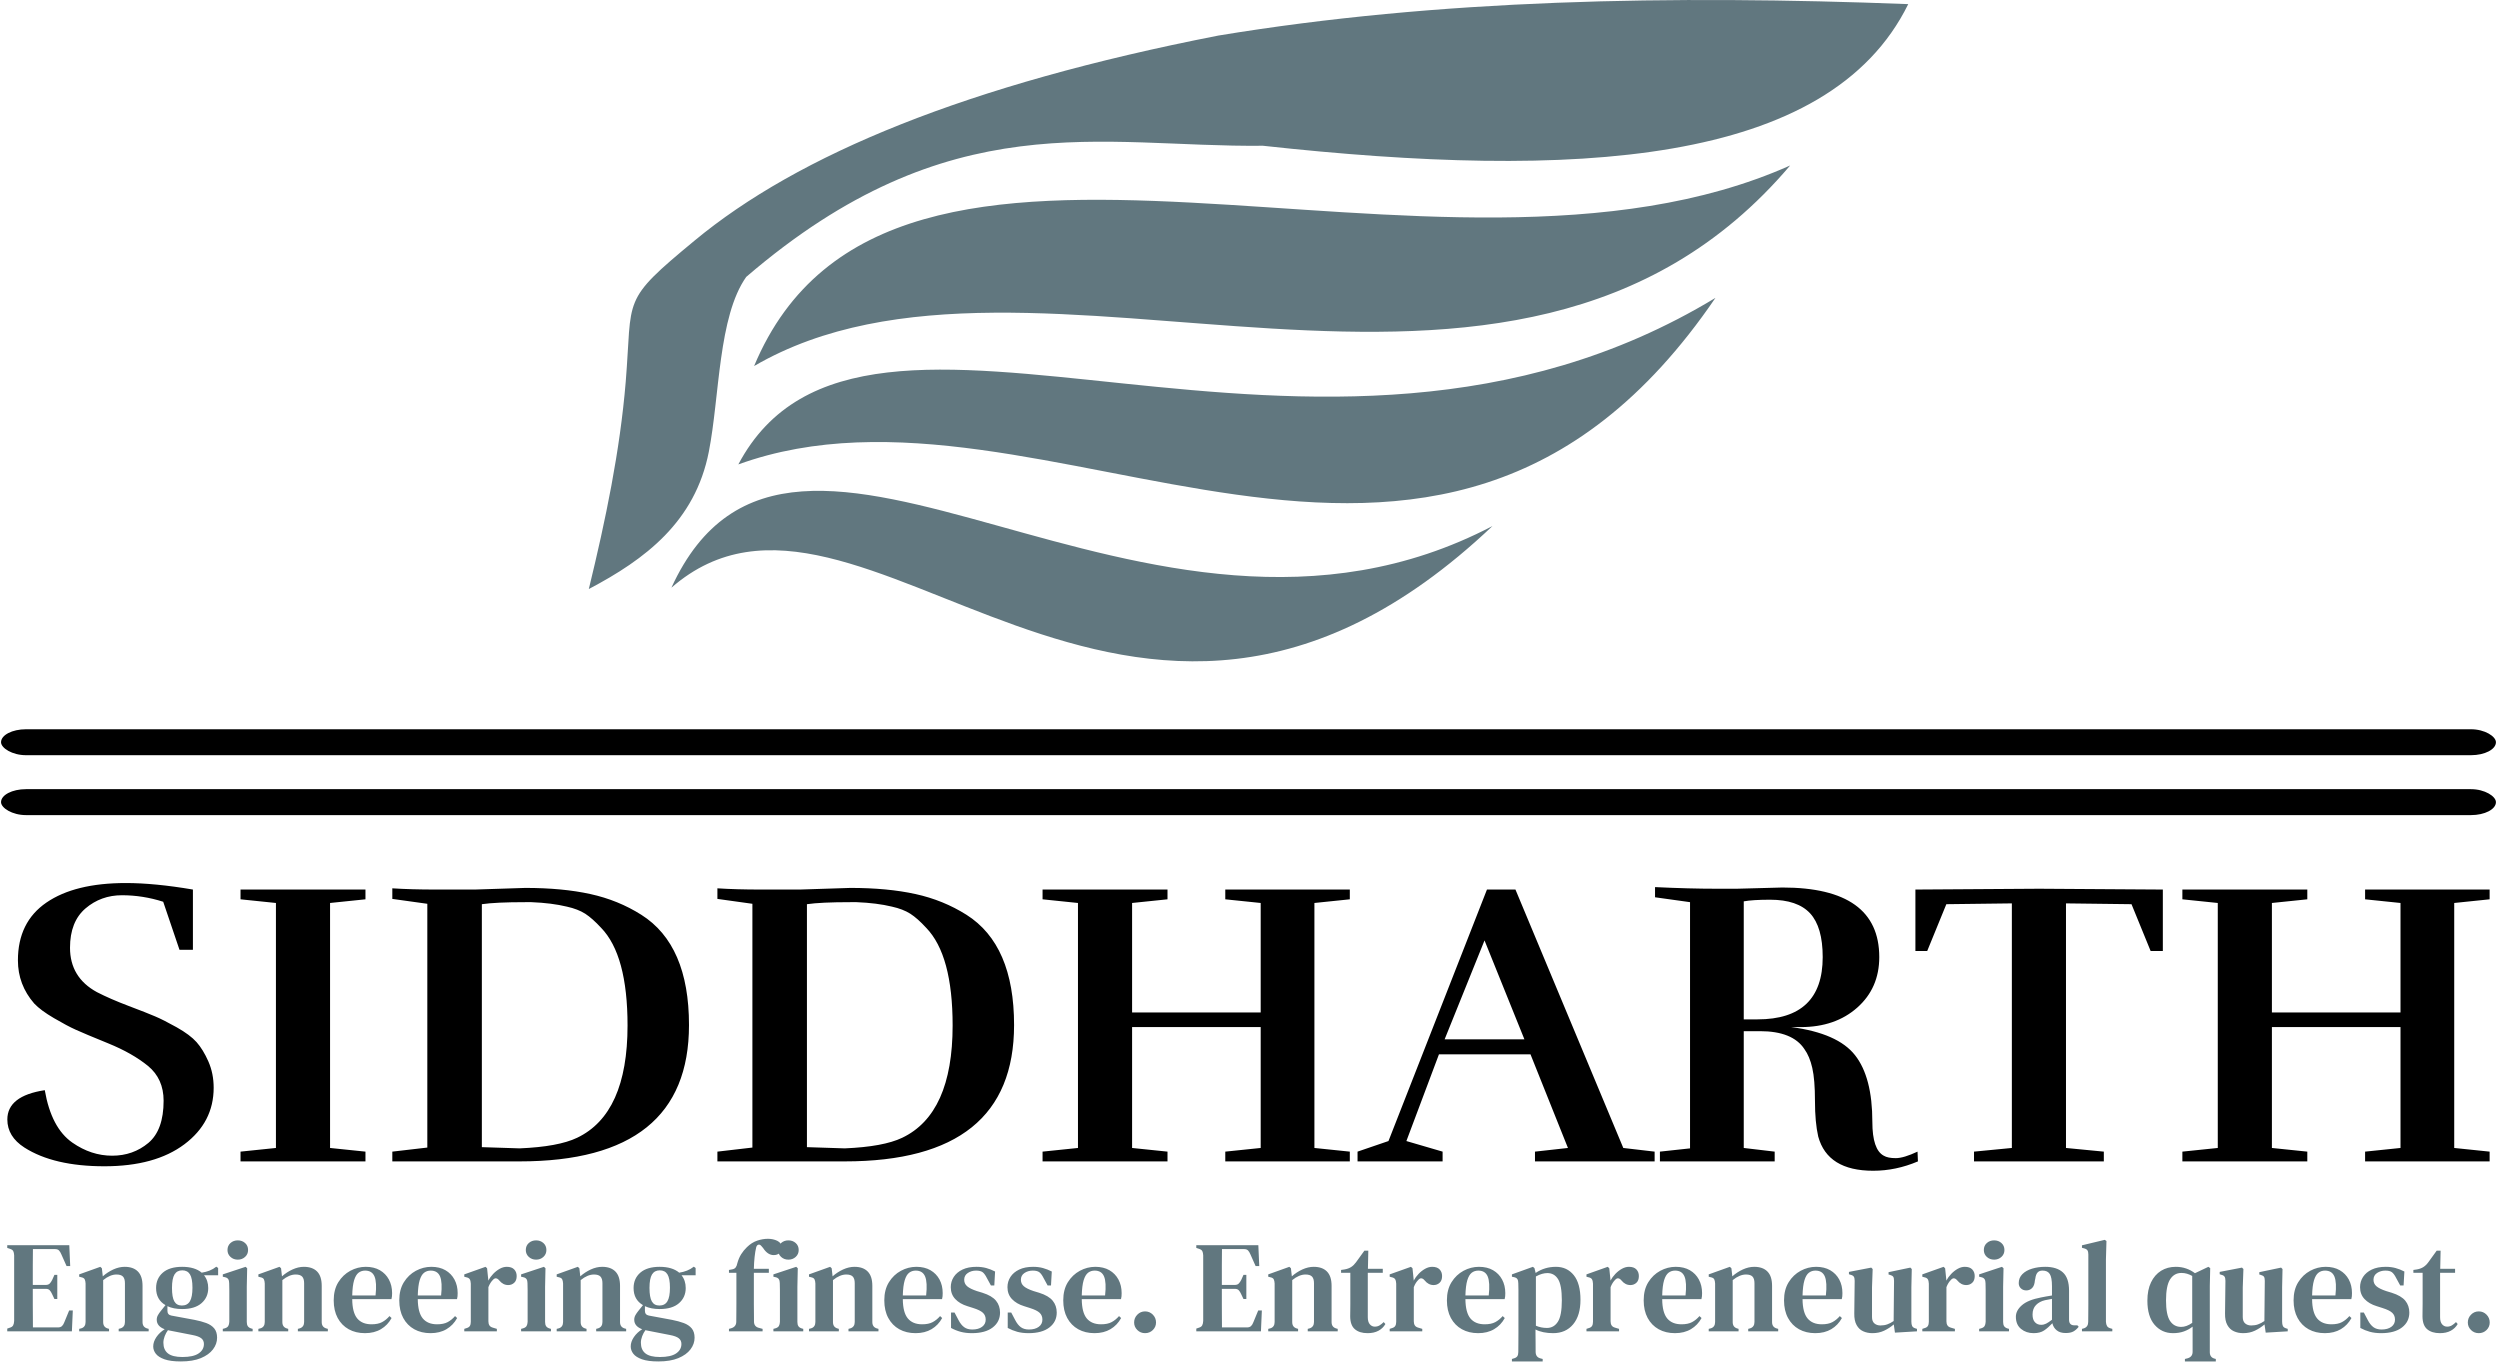 <svg xmlns="http://www.w3.org/2000/svg" version="1.1" xmlns:xlink="http://www.w3.org/1999/xlink" xmlnsSvgjs="http://svgjs.dev/svgjs" width="1000" height="545" viewBox="0 0 1000 545"><g transform="matrix(1,0,0,1,-0.606,-0.186)"><svg viewBox="0 0 396 216" data-background-color="#ffffff" preserveAspectRatio="xMidYMid meet" height="545" width="1000" xmlns="http://www.w3.org/2000/svg" xmlns:xlink="http://www.w3.org/1999/xlink"><g id="tight-bounds" transform="matrix(1,0,0,1,0.24,0.074)"><svg viewBox="0 0 395.52 215.852" height="215.852" width="395.52"><g><svg viewBox="0 0 397.498 216.931" height="215.852" width="395.52"><g><rect width="397.498" height="4.134" x="0" y="116.188" fill="#000000" opacity="1" stroke-width="0" stroke="transparent" fill-opacity="1" class="rect-r$-0" data-fill-palette-color="primary" rx="1%" id="r$-0" data-palette-color="#000000"></rect></g><g><rect width="397.498" height="4.134" x="0" y="125.733" fill="#000000" opacity="1" stroke-width="0" stroke="transparent" fill-opacity="1" class="rect-r$-1" data-fill-palette-color="primary" rx="1%" id="r$-1" data-palette-color="#000000"></rect></g><g transform="matrix(1,0,0,1,0.989,140.689)"><svg viewBox="0 0 395.52 76.242" height="76.242" width="395.52"><g id="textblocktransform"><svg viewBox="0 0 395.52 76.242" height="76.242" width="395.52" id="textblock"><g><svg viewBox="0 0 395.52 45.841" height="45.841" width="395.52"><g transform="matrix(1,0,0,1,0,0)"><svg width="395.52" viewBox="1.7 -34.2 304.98 35.35" height="45.841" data-palette-color="#000000"><path d="M3.8-1.7L3.8-1.7Q1.7-3.05 1.7-5.15L1.7-5.15Q1.7-8.05 6.3-8.75L6.3-8.75Q7.1-4.1 9.7-2.3L9.7-2.3Q12-0.7 14.58-0.7 17.15-0.7 19.03-2.27 20.9-3.85 20.9-7.45L20.9-7.45Q20.9-10.15 18.98-11.73 17.05-13.3 14.1-14.5 11.15-15.7 10.1-16.18 9.05-16.65 7.43-17.6 5.8-18.55 5-19.4L5-19.4Q3-21.7 3-24.7L3-24.7Q3-29.4 6.5-31.8 10-34.2 16.25-34.2L16.25-34.2Q19.8-34.2 24.5-33.4L24.5-33.4 24.5-26 22.85-26 20.85-31.9Q18.35-32.7 15.78-32.7 13.2-32.7 11.3-31.08 9.4-29.45 9.4-26.25L9.4-26.25Q9.4-22.6 12.7-20.8L12.7-20.8Q14.35-19.95 16.6-19.1 18.85-18.25 19.85-17.82 20.85-17.4 22.5-16.48 24.15-15.55 24.95-14.65 25.75-13.75 26.4-12.28 27.05-10.8 27.05-9.05L27.05-9.05Q27.05-4.8 23.45-2.1 19.85 0.6 13.63 0.6 7.4 0.6 3.8-1.7ZM45.7-1.2L45.7 0 30.35 0 30.35-1.2 34.7-1.65 34.7-31.75 30.35-32.2 30.35-33.4 45.7-33.4 45.7-32.2 41.35-31.75 41.35-1.65 45.7-1.2ZM85.45-16.75L85.45-16.75Q85.45 0 64.65 0L64.65 0 49 0 49-1.2 53.3-1.7 53.3-31.65 49-32.25 49-33.55Q51.3-33.4 54.35-33.4L54.35-33.4 59.15-33.4 65.34-33.6Q69.9-33.6 73.32-32.85 76.75-32.1 79.59-30.3L79.59-30.3Q85.45-26.6 85.45-16.75ZM77.9-16.7L77.9-16.7Q77.9-25.35 74.65-28.7L74.65-28.7Q73.59-29.85 72.7-30.43 71.8-31 70.45-31.3L70.45-31.3Q68.59-31.75 66.09-31.85L66.09-31.85 65.34-31.85Q61.7-31.85 60-31.6L60-31.6 60-1.75 64.65-1.6Q69.4-1.8 71.7-2.9L71.7-2.9Q77.9-5.85 77.9-16.7ZM125.39-16.75L125.39-16.75Q125.39 0 104.59 0L104.59 0 88.94 0 88.94-1.2 93.24-1.7 93.24-31.65 88.94-32.25 88.94-33.55Q91.24-33.4 94.29-33.4L94.29-33.4 99.09-33.4 105.29-33.6Q109.84-33.6 113.27-32.85 116.69-32.1 119.54-30.3L119.54-30.3Q125.39-26.6 125.39-16.75ZM117.84-16.7L117.84-16.7Q117.84-25.35 114.59-28.7L114.59-28.7Q113.54-29.85 112.64-30.43 111.74-31 110.39-31.3L110.39-31.3Q108.54-31.75 106.04-31.85L106.04-31.85 105.29-31.85Q101.64-31.85 99.94-31.6L99.94-31.6 99.94-1.75 104.59-1.6Q109.34-1.8 111.64-2.9L111.64-2.9Q117.84-5.85 117.84-16.7ZM166.64-1.2L166.64 0 151.34 0 151.34-1.2 155.69-1.65 155.69-16.5 139.89-16.5 139.89-1.65 144.24-1.2 144.24 0 128.89 0 128.89-1.2 133.24-1.65 133.24-31.75 128.89-32.2 128.89-33.4 144.24-33.4 144.24-32.2 139.89-31.75 139.89-18.3 155.69-18.3 155.69-31.75 151.34-32.2 151.34-33.4 166.64-33.4 166.64-32.2 162.29-31.75 162.29-1.65 166.64-1.2ZM204.09-1.2L204.09 0 189.39 0 189.39-1.2 193.44-1.65 188.84-13.15 177.59-13.15 173.59-2.5 178.04-1.2 178.04 0 167.59 0 167.59-1.2 171.39-2.5 183.49-33.4 186.99-33.4 200.24-1.65 204.09-1.2ZM178.29-15L188.09-15 183.19-27.15 178.29-15ZM215.04-31.95L215.04-17.45 216.74-17.45Q224.74-17.45 224.74-25.1L224.74-25.1Q224.74-28.8 223.19-30.48 221.64-32.15 218.29-32.15L218.29-32.15Q216.14-32.15 215.04-31.95L215.04-31.95ZM211.69-33.5L214.19-33.5 219.79-33.65Q231.69-33.65 231.69-25.1L231.69-25.1Q231.69-21.3 228.99-18.9 226.29-16.5 222.04-16.5L222.04-16.5 220.89-16.5Q226.59-15.75 228.71-13.05 230.84-10.35 230.84-4.85L230.84-4.85Q230.84-1.45 232.24-0.7L232.24-0.7Q232.74-0.4 233.71-0.4 234.69-0.4 236.39-1.2L236.39-1.2 236.44 0Q233.74 1.15 230.94 1.15L230.94 1.15Q225.34 1.15 224.19-3.05L224.19-3.05Q223.79-4.8 223.79-7.43 223.79-10.05 223.46-11.48 223.14-12.9 222.49-13.8L222.49-13.8Q221.04-16 217.04-16L217.04-16 215.04-16 215.04-1.65 218.84-1.2 218.84 0 204.74 0 204.74-1.2 208.44-1.6 208.44-31.85 204.14-32.45 204.14-33.7Q208.34-33.5 211.69-33.5L211.69-33.5ZM266.53-33.4L266.53-25.85 265.03-25.85 262.68-31.6 254.63-31.7 254.63-1.65 259.28-1.2 259.28 0 243.33 0 243.33-1.2 247.98-1.65 247.98-31.7 239.93-31.6 237.58-25.85 236.13-25.85 236.13-33.4 251.33-33.5 266.53-33.4ZM306.68-1.2L306.68 0 291.38 0 291.38-1.2 295.73-1.65 295.73-16.5 279.93-16.5 279.93-1.65 284.28-1.2 284.28 0 268.93 0 268.93-1.2 273.28-1.65 273.28-31.75 268.93-32.2 268.93-33.4 284.28-33.4 284.28-32.2 279.93-31.75 279.93-18.3 295.73-18.3 295.73-31.75 291.38-32.2 291.38-33.4 306.68-33.4 306.68-32.2 302.33-31.75 302.33-1.65 306.68-1.2Z" opacity="1" transform="matrix(1,0,0,1,0,0)" fill="#000000" class="wordmark-text-0" data-fill-palette-color="primary" id="text-0"></path></svg></g></svg></g><g transform="matrix(1,0,0,1,0,56.663)"><svg viewBox="0 0 395.52 19.578" height="19.578" width="395.52"><g transform="matrix(1,0,0,1,0,0)"><svg width="395.52" viewBox="1.15 -35.5 952.34 47.05" height="19.578" data-palette-color="#61777f"><path d="M25.95 0L1.15 0 1.15-1.05 2.15-1.4Q3.05-1.65 3.4-2.27 3.75-2.9 3.8-4L3.8-4 3.8-29.15Q3.75-30.2 3.45-30.78 3.15-31.35 2.2-31.65L2.2-31.65 1.15-32 1.15-33.05 24.95-33.05 25.3-25.05 23.9-25.05 21.9-29.55Q21.5-30.5 21-31.03 20.5-31.55 19.5-31.55L19.5-31.55 11-31.55Q10.95-28.45 10.95-25.18 10.95-21.9 10.95-17.8L10.95-17.8 15.9-17.8Q16.9-17.8 17.43-18.32 17.95-18.85 18.4-19.75L18.4-19.75 19.25-21.65 20.35-21.65 20.35-12.4 19.25-12.4 18.35-14.3Q17.95-15.2 17.45-15.75 16.95-16.3 15.95-16.3L15.95-16.3 10.95-16.3Q10.95-12.7 10.95-10.1 10.95-7.5 10.98-5.48 11-3.45 11-1.5L11-1.5 20.6-1.5Q21.6-1.5 22.15-2.02 22.7-2.55 23.05-3.5L23.05-3.5 24.9-8 26.3-8 25.95 0ZM40.2 0L28.75 0 28.75-0.95 29.55-1.15Q31.2-1.65 31.2-3.6L31.2-3.6 31.2-18.35Q31.15-19.4 30.85-19.98 30.55-20.55 29.55-20.75L29.55-20.75 28.75-20.95 28.75-21.85 36.85-24.75 37.45-24.2 37.8-21.1Q39.6-22.7 41.82-23.73 44.05-24.75 46.2-24.75L46.2-24.75Q49.5-24.75 51.27-22.95 53.05-21.15 53.05-17.45L53.05-17.45 53.05-3.55Q53.05-1.6 54.85-1.1L54.85-1.1 55.4-0.95 55.4 0 43.9 0 43.9-0.95 44.65-1.15Q46.3-1.7 46.3-3.6L46.3-3.6 46.3-18.45Q46.3-20.2 45.55-21 44.8-21.8 43.05-21.8L43.05-21.8Q40.6-21.8 37.95-19.65L37.95-19.65 37.95-3.55Q37.95-1.6 39.7-1.1L39.7-1.1 40.2-0.95 40.2 0ZM68.25-8.55L68.25-8.55Q64.95-8.55 62.6-9.65L62.6-9.65 62.6-7.85Q62.6-6.35 64.1-6.05L64.1-6.05 73-4.4Q75.55-3.9 77.5-3.18 79.45-2.45 80.55-1.13 81.65 0.2 81.65 2.45L81.65 2.45Q81.65 4.85 80.07 6.93 78.5 9 75.42 10.28 72.35 11.55 67.75 11.55L67.75 11.55Q63.8 11.55 61.47 10.73 59.15 9.9 58.15 8.6 57.15 7.3 57.15 5.8L57.15 5.8Q57.15 4 58.37 2.2 59.6 0.4 61.55-0.8L61.55-0.8Q58.5-1.95 58.5-4.45L58.5-4.45Q58.5-5.4 58.95-6.2 59.4-7 60.05-7.8L60.05-7.8 61.85-10.05Q58.25-12.15 58.25-16.6L58.25-16.6Q58.25-20.25 60.82-22.5 63.4-24.75 68.25-24.75L68.25-24.75Q73.1-24.75 75.75-22.5L75.75-22.5Q77.35-22.75 78.75-23.3 80.15-23.85 81.35-24.8L81.35-24.8 82.05-24.3 82.05-21.5 76.65-21.5Q78.25-19.5 78.25-16.6L78.25-16.6Q78.25-13.05 75.67-10.8 73.1-8.55 68.25-8.55ZM68.15-9.9L68.15-9.9Q70.25-9.9 71.22-11.53 72.2-13.15 72.2-16.75L72.2-16.75Q72.2-20.3 71.25-21.85 70.3-23.4 68.3-23.4L68.3-23.4Q66.3-23.4 65.32-21.83 64.35-20.25 64.35-16.65L64.35-16.65Q64.35-13.05 65.25-11.48 66.15-9.9 68.15-9.9ZM61.05 4.35L61.05 4.35Q61.05 7.1 62.8 8.47 64.55 9.85 68.35 9.85L68.35 9.85Q72.55 9.85 74.57 8.47 76.6 7.1 76.6 4.85L76.6 4.85Q76.6 3.45 75.57 2.65 74.55 1.85 72.15 1.4L72.15 1.4 63.2-0.35Q63-0.4 62.8-0.45L62.8-0.45Q62.05 0.55 61.55 1.85 61.05 3.15 61.05 4.35ZM89.59-27.5L89.59-27.5Q87.94-27.5 86.79-28.55 85.64-29.6 85.64-31.2L85.64-31.2Q85.64-32.85 86.79-33.88 87.94-34.9 89.59-34.9L89.59-34.9Q91.24-34.9 92.39-33.88 93.54-32.85 93.54-31.2L93.54-31.2Q93.54-29.6 92.39-28.55 91.24-27.5 89.59-27.5ZM95.29 0L83.84 0 83.84-0.95 84.59-1.15Q85.59-1.45 85.94-2.05 86.29-2.65 86.34-3.65L86.34-3.65 86.34-12.85Q86.34-14.4 86.34-15.73 86.34-17.05 86.29-18.45L86.29-18.45Q86.29-19.45 85.92-20.03 85.54-20.6 84.54-20.8L84.54-20.8 83.84-20.95 83.84-21.85 92.59-24.75 93.19-24.2 93.04-17.1 93.04-3.6Q93.04-2.6 93.42-2 93.79-1.4 94.74-1.1L94.74-1.1 95.29-0.95 95.29 0ZM108.94 0L97.49 0 97.49-0.95 98.29-1.15Q99.94-1.65 99.94-3.6L99.94-3.6 99.94-18.35Q99.89-19.4 99.59-19.98 99.29-20.55 98.29-20.75L98.29-20.75 97.49-20.95 97.49-21.85 105.59-24.75 106.19-24.2 106.54-21.1Q108.34-22.7 110.57-23.73 112.79-24.75 114.94-24.75L114.94-24.75Q118.24-24.75 120.02-22.95 121.79-21.15 121.79-17.45L121.79-17.45 121.79-3.55Q121.79-1.6 123.59-1.1L123.59-1.1 124.14-0.95 124.14 0 112.64 0 112.64-0.95 113.39-1.15Q115.04-1.7 115.04-3.6L115.04-3.6 115.04-18.45Q115.04-20.2 114.29-21 113.54-21.8 111.79-21.8L111.79-21.8Q109.34-21.8 106.69-19.65L106.69-19.65 106.69-3.55Q106.69-1.6 108.44-1.1L108.44-1.1 108.94-0.95 108.94 0ZM138.69-24.75L138.69-24.75Q141.84-24.75 144.09-23.45 146.34-22.15 147.56-19.88 148.79-17.6 148.79-14.65L148.79-14.65Q148.79-14 148.74-13.43 148.69-12.85 148.54-12.35L148.54-12.35 133.49-12.35Q133.54-7.2 135.41-4.95 137.29-2.7 140.89-2.7L140.89-2.7Q143.39-2.7 144.94-3.53 146.49-4.35 147.79-5.85L147.79-5.85 148.59-5.1Q147.09-2.35 144.51-0.83 141.94 0.7 138.39 0.7L138.39 0.7Q134.84 0.7 132.14-0.8 129.44-2.3 127.91-5.13 126.39-7.95 126.39-11.9L126.39-11.9Q126.39-16 128.16-18.85 129.94-21.7 132.76-23.23 135.59-24.75 138.69-24.75ZM138.44-23.3L138.44-23.3Q136.99-23.3 135.91-22.48 134.84-21.65 134.21-19.58 133.59-17.5 133.49-13.75L133.49-13.75 142.44-13.75Q142.99-18.8 142.04-21.05 141.09-23.3 138.44-23.3ZM163.84-24.75L163.84-24.75Q166.99-24.75 169.24-23.45 171.49-22.15 172.71-19.88 173.94-17.6 173.94-14.65L173.94-14.65Q173.94-14 173.89-13.43 173.84-12.85 173.69-12.35L173.69-12.35 158.64-12.35Q158.69-7.2 160.56-4.95 162.44-2.7 166.04-2.7L166.04-2.7Q168.54-2.7 170.09-3.53 171.64-4.35 172.94-5.85L172.94-5.85 173.74-5.1Q172.24-2.35 169.66-0.83 167.09 0.7 163.54 0.7L163.54 0.7Q159.99 0.7 157.29-0.8 154.59-2.3 153.06-5.13 151.54-7.95 151.54-11.9L151.54-11.9Q151.54-16 153.31-18.85 155.09-21.7 157.91-23.23 160.74-24.75 163.84-24.75ZM163.59-23.3L163.59-23.3Q162.14-23.3 161.06-22.48 159.99-21.65 159.36-19.58 158.74-17.5 158.64-13.75L158.64-13.75 167.59-13.75Q168.14-18.8 167.19-21.05 166.24-23.3 163.59-23.3ZM188.98 0L176.48 0 176.48-0.95 177.23-1.2Q178.23-1.45 178.61-2.05 178.98-2.65 178.98-3.65L178.98-3.65 178.98-18.3Q178.93-19.4 178.58-19.98 178.23-20.55 177.23-20.75L177.23-20.75 176.48-20.95 176.48-21.85 184.63-24.75 185.23-24.2 185.68-19.8 185.68-19.45Q186.43-20.85 187.58-22.05 188.73-23.25 190.08-24 191.43-24.75 192.78-24.75L192.78-24.75Q194.68-24.75 195.63-23.75 196.58-22.75 196.58-21.2L196.58-21.2Q196.58-19.5 195.63-18.63 194.68-17.75 193.33-17.75L193.33-17.75Q191.33-17.75 189.88-19.55L189.88-19.55 189.78-19.65Q189.28-20.25 188.66-20.33 188.03-20.4 187.43-19.7L187.43-19.7Q186.93-19.2 186.51-18.53 186.08-17.85 185.73-16.95L185.73-16.95 185.73-3.85Q185.73-2.9 186.13-2.27 186.53-1.65 187.48-1.4L187.48-1.4 188.98-0.95 188.98 0ZM204.03-27.5L204.03-27.5Q202.38-27.5 201.23-28.55 200.08-29.6 200.08-31.2L200.08-31.2Q200.08-32.85 201.23-33.88 202.38-34.9 204.03-34.9L204.03-34.9Q205.68-34.9 206.83-33.88 207.98-32.85 207.98-31.2L207.98-31.2Q207.98-29.6 206.83-28.55 205.68-27.5 204.03-27.5ZM209.73 0L198.28 0 198.28-0.95 199.03-1.15Q200.03-1.45 200.38-2.05 200.73-2.65 200.78-3.65L200.78-3.65 200.78-12.85Q200.78-14.4 200.78-15.73 200.78-17.05 200.73-18.45L200.73-18.45Q200.73-19.45 200.36-20.03 199.98-20.6 198.98-20.8L198.98-20.8 198.28-20.95 198.28-21.85 207.03-24.75 207.63-24.2 207.48-17.1 207.48-3.6Q207.48-2.6 207.86-2 208.23-1.4 209.18-1.1L209.18-1.1 209.73-0.95 209.73 0ZM223.38 0L211.93 0 211.93-0.95 212.73-1.15Q214.38-1.65 214.38-3.6L214.38-3.6 214.38-18.35Q214.33-19.4 214.03-19.98 213.73-20.55 212.73-20.75L212.73-20.75 211.93-20.95 211.93-21.85 220.03-24.75 220.63-24.2 220.98-21.1Q222.78-22.7 225-23.73 227.23-24.75 229.38-24.75L229.38-24.75Q232.68-24.75 234.45-22.95 236.23-21.15 236.23-17.45L236.23-17.45 236.23-3.55Q236.23-1.6 238.03-1.1L238.03-1.1 238.58-0.95 238.58 0 227.08 0 227.08-0.95 227.83-1.15Q229.48-1.7 229.48-3.6L229.48-3.6 229.48-18.45Q229.48-20.2 228.73-21 227.98-21.8 226.23-21.8L226.23-21.8Q223.78-21.8 221.13-19.65L221.13-19.65 221.13-3.55Q221.13-1.6 222.88-1.1L222.88-1.1 223.38-0.95 223.38 0ZM251.43-8.55L251.43-8.55Q248.13-8.55 245.78-9.65L245.78-9.65 245.78-7.85Q245.78-6.35 247.28-6.05L247.28-6.05 256.18-4.4Q258.73-3.9 260.68-3.18 262.63-2.45 263.73-1.13 264.83 0.2 264.83 2.45L264.83 2.45Q264.83 4.85 263.25 6.93 261.68 9 258.6 10.28 255.53 11.55 250.93 11.55L250.93 11.55Q246.98 11.55 244.65 10.73 242.33 9.9 241.33 8.6 240.33 7.3 240.33 5.8L240.33 5.8Q240.33 4 241.55 2.2 242.78 0.4 244.73-0.8L244.73-0.8Q241.68-1.95 241.68-4.45L241.68-4.45Q241.68-5.4 242.13-6.2 242.58-7 243.23-7.8L243.23-7.8 245.03-10.05Q241.43-12.15 241.43-16.6L241.43-16.6Q241.43-20.25 244-22.5 246.58-24.75 251.43-24.75L251.43-24.75Q256.28-24.75 258.93-22.5L258.93-22.5Q260.53-22.75 261.93-23.3 263.33-23.85 264.53-24.8L264.53-24.8 265.23-24.3 265.23-21.5 259.83-21.5Q261.43-19.5 261.43-16.6L261.43-16.6Q261.43-13.05 258.85-10.8 256.28-8.55 251.43-8.55ZM251.33-9.9L251.33-9.9Q253.43-9.9 254.4-11.53 255.38-13.15 255.38-16.75L255.38-16.75Q255.38-20.3 254.43-21.85 253.48-23.4 251.48-23.4L251.48-23.4Q249.48-23.4 248.5-21.83 247.53-20.25 247.53-16.65L247.53-16.65Q247.53-13.05 248.43-11.48 249.33-9.9 251.33-9.9ZM244.23 4.35L244.23 4.35Q244.23 7.1 245.98 8.47 247.73 9.85 251.53 9.85L251.53 9.85Q255.73 9.85 257.75 8.47 259.78 7.1 259.78 4.85L259.78 4.85Q259.78 3.45 258.75 2.65 257.73 1.85 255.33 1.4L255.33 1.4 246.38-0.35Q246.18-0.4 245.98-0.45L245.98-0.45Q245.23 0.55 244.73 1.85 244.23 3.15 244.23 4.35ZM290.92 0L278.02 0 278.02-0.95 278.77-1.15Q280.77-1.7 280.82-3.6L280.82-3.6Q280.82-5.35 280.85-7.08 280.87-8.8 280.87-10.5L280.87-10.5 280.87-22.45 278.02-22.45 278.02-23.55 279.12-23.75Q280.12-23.9 280.57-24.48 281.02-25.05 281.22-26.1L281.22-26.1Q281.77-28.1 282.7-29.58 283.62-31.05 284.92-32.3L284.92-32.3Q286.77-34.1 288.87-34.8 290.97-35.5 292.97-35.5L292.97-35.5Q294.92-35.5 296.55-34.73 298.17-33.95 298.17-32.1L298.17-32.1Q298.17-30.8 297.4-30.03 296.62-29.25 295.17-29.25L295.17-29.25Q292.87-29.25 291.12-31.95L291.12-31.95 290.52-32.65Q289.92-33.4 289.32-33.25 288.72-33.1 288.47-32.25L288.47-32.25Q288.07-30.65 287.85-28.5 287.62-26.35 287.57-24L287.57-24 293.32-24 293.32-22.45 287.57-22.45 287.57-10.5Q287.57-8.8 287.6-7.13 287.62-5.45 287.62-3.75L287.62-3.75Q287.62-1.75 289.62-1.3L289.62-1.3 290.92-0.95 290.92 0ZM300.82-27.5L300.82-27.5Q299.17-27.5 298.02-28.55 296.87-29.6 296.87-31.2L296.87-31.2Q296.87-32.85 298.02-33.88 299.17-34.9 300.82-34.9L300.82-34.9Q302.47-34.9 303.62-33.88 304.77-32.85 304.77-31.2L304.77-31.2Q304.77-29.6 303.62-28.55 302.47-27.5 300.82-27.5ZM306.52 0L295.07 0 295.07-0.95 295.82-1.15Q296.82-1.45 297.17-2.05 297.52-2.65 297.57-3.65L297.57-3.65 297.57-12.85Q297.57-14.4 297.57-15.73 297.57-17.05 297.52-18.45L297.52-18.45Q297.52-19.45 297.14-20.03 296.77-20.6 295.77-20.8L295.77-20.8 295.07-20.95 295.07-21.85 303.82-24.75 304.42-24.2 304.27-17.1 304.27-3.6Q304.27-2.6 304.64-2 305.02-1.4 305.97-1.1L305.97-1.1 306.52-0.95 306.52 0ZM320.17 0L308.72 0 308.72-0.95 309.52-1.15Q311.17-1.65 311.17-3.6L311.17-3.6 311.17-18.35Q311.12-19.4 310.82-19.98 310.52-20.55 309.52-20.75L309.52-20.75 308.72-20.95 308.72-21.85 316.82-24.75 317.42-24.2 317.77-21.1Q319.57-22.7 321.79-23.73 324.02-24.75 326.17-24.75L326.17-24.75Q329.47-24.75 331.24-22.95 333.02-21.15 333.02-17.45L333.02-17.45 333.02-3.55Q333.02-1.6 334.82-1.1L334.82-1.1 335.37-0.95 335.37 0 323.87 0 323.87-0.95 324.62-1.15Q326.27-1.7 326.27-3.6L326.27-3.6 326.27-18.45Q326.27-20.2 325.52-21 324.77-21.8 323.02-21.8L323.02-21.8Q320.57-21.8 317.92-19.65L317.92-19.65 317.92-3.55Q317.92-1.6 319.67-1.1L319.67-1.1 320.17-0.95 320.17 0ZM349.91-24.75L349.91-24.75Q353.06-24.75 355.31-23.45 357.56-22.15 358.79-19.88 360.01-17.6 360.01-14.65L360.01-14.65Q360.01-14 359.96-13.43 359.91-12.85 359.76-12.35L359.76-12.35 344.71-12.35Q344.76-7.2 346.64-4.95 348.51-2.7 352.11-2.7L352.11-2.7Q354.61-2.7 356.16-3.53 357.71-4.35 359.01-5.85L359.01-5.85 359.81-5.1Q358.31-2.35 355.74-0.83 353.16 0.7 349.61 0.7L349.61 0.7Q346.06 0.7 343.36-0.8 340.66-2.3 339.14-5.13 337.61-7.95 337.61-11.9L337.61-11.9Q337.61-16 339.39-18.85 341.16-21.7 343.99-23.23 346.81-24.75 349.91-24.75ZM349.66-23.3L349.66-23.3Q348.21-23.3 347.14-22.48 346.06-21.65 345.44-19.58 344.81-17.5 344.71-13.75L344.71-13.75 353.66-13.75Q354.21-18.8 353.26-21.05 352.31-23.3 349.66-23.3ZM371.21 0.7L371.21 0.7Q368.81 0.7 366.89 0.18 364.96-0.35 363.21-1.3L363.21-1.3 363.21-7.2 364.56-7.2 366.06-4.35Q367.01-2.5 368.24-1.6 369.46-0.7 371.36-0.7L371.36-0.7Q373.71-0.7 375.11-1.73 376.51-2.75 376.51-4.5L376.51-4.5Q376.51-6.1 375.46-7.1 374.41-8.1 371.71-8.95L371.71-8.95 369.51-9.65Q366.56-10.55 364.84-12.38 363.11-14.2 363.11-16.95L363.11-16.95Q363.11-19.1 364.26-20.88 365.41-22.65 367.61-23.7 369.81-24.75 372.96-24.75L372.96-24.75Q375.01-24.75 376.74-24.28 378.46-23.8 380.11-22.95L380.11-22.95 379.81-17.6 378.51-17.6 376.96-20.45Q376.16-22.05 375.34-22.68 374.51-23.3 372.81-23.3L372.81-23.3Q371.01-23.3 369.64-22.38 368.26-21.45 368.26-19.8L368.26-19.8Q368.26-18.25 369.41-17.28 370.56-16.3 373.11-15.45L373.11-15.45 375.26-14.8Q378.91-13.65 380.46-11.75 382.01-9.85 382.01-7.2L382.01-7.2Q382.01-3.65 379.19-1.48 376.36 0.7 371.21 0.7ZM392.96 0.7L392.96 0.7Q390.56 0.7 388.63 0.18 386.71-0.35 384.96-1.3L384.96-1.3 384.96-7.2 386.31-7.2 387.81-4.35Q388.76-2.5 389.98-1.6 391.21-0.7 393.11-0.7L393.11-0.7Q395.46-0.7 396.86-1.73 398.26-2.75 398.26-4.5L398.26-4.5Q398.26-6.1 397.21-7.1 396.16-8.1 393.46-8.95L393.46-8.95 391.26-9.65Q388.31-10.55 386.58-12.38 384.86-14.2 384.86-16.95L384.86-16.95Q384.86-19.1 386.01-20.88 387.16-22.65 389.36-23.7 391.56-24.75 394.71-24.75L394.71-24.75Q396.76-24.75 398.48-24.28 400.21-23.8 401.86-22.95L401.86-22.95 401.56-17.6 400.26-17.6 398.71-20.45Q397.91-22.05 397.08-22.68 396.26-23.3 394.56-23.3L394.56-23.3Q392.76-23.3 391.38-22.38 390.01-21.45 390.01-19.8L390.01-19.8Q390.01-18.25 391.16-17.28 392.31-16.3 394.86-15.45L394.86-15.45 397.01-14.8Q400.66-13.65 402.21-11.75 403.76-9.85 403.76-7.2L403.76-7.2Q403.76-3.65 400.93-1.48 398.11 0.7 392.96 0.7ZM418.56-24.75L418.56-24.75Q421.71-24.75 423.96-23.45 426.21-22.15 427.43-19.88 428.66-17.6 428.66-14.65L428.66-14.65Q428.66-14 428.61-13.43 428.56-12.85 428.41-12.35L428.41-12.35 413.36-12.35Q413.41-7.2 415.28-4.95 417.16-2.7 420.76-2.7L420.76-2.7Q423.26-2.7 424.81-3.53 426.36-4.35 427.66-5.85L427.66-5.85 428.46-5.1Q426.96-2.35 424.38-0.83 421.81 0.7 418.26 0.7L418.26 0.7Q414.71 0.7 412.01-0.8 409.31-2.3 407.78-5.13 406.26-7.95 406.26-11.9L406.26-11.9Q406.26-16 408.03-18.85 409.81-21.7 412.63-23.23 415.46-24.75 418.56-24.75ZM418.31-23.3L418.31-23.3Q416.86-23.3 415.78-22.48 414.71-21.65 414.08-19.58 413.46-17.5 413.36-13.75L413.36-13.75 422.31-13.75Q422.86-18.8 421.91-21.05 420.96-23.3 418.31-23.3ZM437.65 0.7L437.65 0.7Q435.9 0.7 434.68-0.5 433.45-1.7 433.45-3.4L433.45-3.4Q433.45-5.15 434.68-6.4 435.9-7.65 437.65-7.65L437.65-7.65Q439.4-7.65 440.63-6.4 441.85-5.15 441.85-3.4L441.85-3.4Q441.85-1.7 440.63-0.5 439.4 0.7 437.65 0.7ZM482.1 0L457.3 0 457.3-1.05 458.3-1.4Q459.2-1.65 459.55-2.27 459.9-2.9 459.95-4L459.95-4 459.95-29.15Q459.9-30.2 459.6-30.78 459.3-31.35 458.35-31.65L458.35-31.65 457.3-32 457.3-33.05 481.1-33.05 481.45-25.05 480.05-25.05 478.05-29.55Q477.65-30.5 477.15-31.03 476.65-31.55 475.65-31.55L475.65-31.55 467.15-31.55Q467.1-28.45 467.1-25.18 467.1-21.9 467.1-17.8L467.1-17.8 472.05-17.8Q473.05-17.8 473.57-18.32 474.1-18.85 474.55-19.75L474.55-19.75 475.4-21.65 476.5-21.65 476.5-12.4 475.4-12.4 474.5-14.3Q474.1-15.2 473.6-15.75 473.1-16.3 472.1-16.3L472.1-16.3 467.1-16.3Q467.1-12.7 467.1-10.1 467.1-7.5 467.12-5.48 467.15-3.45 467.15-1.5L467.15-1.5 476.75-1.5Q477.75-1.5 478.3-2.02 478.85-2.55 479.2-3.5L479.2-3.5 481.05-8 482.45-8 482.1 0ZM496.35 0L484.9 0 484.9-0.95 485.7-1.15Q487.35-1.65 487.35-3.6L487.35-3.6 487.35-18.35Q487.3-19.4 487-19.98 486.7-20.55 485.7-20.75L485.7-20.75 484.9-20.95 484.9-21.85 493-24.75 493.6-24.2 493.95-21.1Q495.75-22.7 497.97-23.73 500.2-24.75 502.35-24.75L502.35-24.75Q505.65-24.75 507.42-22.95 509.2-21.15 509.2-17.45L509.2-17.45 509.2-3.55Q509.2-1.6 511-1.1L511-1.1 511.55-0.95 511.55 0 500.05 0 500.05-0.95 500.8-1.15Q502.45-1.7 502.45-3.6L502.45-3.6 502.45-18.45Q502.45-20.2 501.7-21 500.95-21.8 499.2-21.8L499.2-21.8Q496.75-21.8 494.1-19.65L494.1-19.65 494.1-3.55Q494.1-1.6 495.85-1.1L495.85-1.1 496.35-0.95 496.35 0ZM522.99 0.7L522.99 0.7Q519.89 0.7 518.12-0.83 516.34-2.35 516.34-5.8L516.34-5.8Q516.34-7 516.37-8.08 516.39-9.15 516.39-10.6L516.39-10.6 516.39-22.45 512.84-22.45 512.84-23.55 514.19-23.75Q515.64-24 516.67-24.65 517.69-25.3 518.54-26.45L518.54-26.45 521.79-30.95 523.29-30.95 523.14-24 528.84-24 528.84-22.45 523.09-22.45 523.09-5.4Q523.09-3.6 523.87-2.7 524.64-1.8 525.79-1.8L525.79-1.8Q526.79-1.8 527.59-2.27 528.39-2.75 529.19-3.55L529.19-3.55 529.84-2.8Q528.89-1.15 527.19-0.23 525.49 0.7 522.99 0.7ZM543.99 0L531.49 0 531.49-0.95 532.24-1.2Q533.24-1.45 533.61-2.05 533.99-2.65 533.99-3.65L533.99-3.65 533.99-18.3Q533.94-19.4 533.59-19.98 533.24-20.55 532.24-20.75L532.24-20.75 531.49-20.95 531.49-21.85 539.64-24.75 540.24-24.2 540.69-19.8 540.69-19.45Q541.44-20.85 542.59-22.05 543.74-23.25 545.09-24 546.44-24.75 547.79-24.75L547.79-24.75Q549.69-24.75 550.64-23.75 551.59-22.75 551.59-21.2L551.59-21.2Q551.59-19.5 550.64-18.63 549.69-17.75 548.34-17.75L548.34-17.75Q546.34-17.75 544.89-19.55L544.89-19.55 544.79-19.65Q544.29-20.25 543.66-20.33 543.04-20.4 542.44-19.7L542.44-19.7Q541.94-19.2 541.51-18.53 541.09-17.85 540.74-16.95L540.74-16.95 540.74-3.85Q540.74-2.9 541.14-2.27 541.54-1.65 542.49-1.4L542.49-1.4 543.99-0.95 543.99 0ZM565.74-24.75L565.74-24.75Q568.89-24.75 571.14-23.45 573.39-22.15 574.61-19.88 575.84-17.6 575.84-14.65L575.84-14.65Q575.84-14 575.79-13.43 575.74-12.85 575.59-12.35L575.59-12.35 560.54-12.35Q560.59-7.2 562.46-4.95 564.34-2.7 567.94-2.7L567.94-2.7Q570.44-2.7 571.99-3.53 573.54-4.35 574.84-5.85L574.84-5.85 575.64-5.1Q574.14-2.35 571.56-0.83 568.99 0.7 565.44 0.7L565.44 0.7Q561.89 0.7 559.19-0.8 556.49-2.3 554.96-5.13 553.44-7.95 553.44-11.9L553.44-11.9Q553.44-16 555.21-18.85 556.99-21.7 559.81-23.23 562.64-24.75 565.74-24.75ZM565.49-23.3L565.49-23.3Q564.04-23.3 562.96-22.48 561.89-21.65 561.26-19.58 560.64-17.5 560.54-13.75L560.54-13.75 569.49-13.75Q570.04-18.8 569.09-21.05 568.14-23.3 565.49-23.3ZM590.18 11.55L578.38 11.55 578.38 10.6 579.03 10.4Q580.03 10.15 580.43 9.58 580.83 9 580.83 7.95L580.83 7.95Q580.83 5.9 580.86 4.08 580.88 2.25 580.88 0.55L580.88 0.55 580.88-13.2Q580.88-14.75 580.88-15.88 580.88-17 580.83-18.4L580.83-18.4Q580.83-19.45 580.48-20.03 580.13-20.6 579.13-20.8L579.13-20.8 578.38-20.95 578.38-21.85 586.43-24.75 587.03-24.25 587.48-22.4Q590.93-24.75 595.28-24.75L595.28-24.75Q599.53-24.75 602.11-21.55 604.68-18.35 604.68-12.1L604.68-12.1Q604.68-6.05 601.86-2.68 599.03 0.7 594.18 0.7L594.18 0.7Q592.23 0.7 590.51 0.35 588.78 0 587.43-0.7L587.43-0.7 587.43 0.8Q587.43 2.3 587.46 4.05 587.48 5.8 587.48 7.85L587.48 7.85Q587.48 9.85 589.23 10.35L589.23 10.35 590.18 10.6 590.18 11.55ZM591.83-1.3L591.83-1.3Q594.48-1.3 596.01-3.68 597.53-6.05 597.53-11.9L597.53-11.9Q597.53-17.7 596.08-20.03 594.63-22.35 591.98-22.35L591.98-22.35Q591.03-22.35 589.93-22.05 588.83-21.75 587.58-21.05L587.58-21.05 587.58-2.15Q589.58-1.3 591.83-1.3ZM619.48 0L606.98 0 606.98-0.95 607.73-1.2Q608.73-1.45 609.11-2.05 609.48-2.65 609.48-3.65L609.48-3.65 609.48-18.3Q609.43-19.4 609.08-19.98 608.73-20.55 607.73-20.75L607.73-20.75 606.98-20.95 606.98-21.85 615.13-24.75 615.73-24.2 616.18-19.8 616.18-19.45Q616.93-20.85 618.08-22.05 619.23-23.25 620.58-24 621.93-24.75 623.28-24.75L623.28-24.75Q625.18-24.75 626.13-23.75 627.08-22.75 627.08-21.2L627.08-21.2Q627.08-19.5 626.13-18.63 625.18-17.75 623.83-17.75L623.83-17.75Q621.83-17.75 620.38-19.55L620.38-19.55 620.28-19.65Q619.78-20.25 619.16-20.33 618.53-20.4 617.93-19.7L617.93-19.7Q617.43-19.2 617.01-18.53 616.58-17.85 616.23-16.95L616.23-16.95 616.23-3.85Q616.23-2.9 616.63-2.27 617.03-1.65 617.98-1.4L617.98-1.4 619.48-0.95 619.48 0ZM641.23-24.75L641.23-24.75Q644.38-24.75 646.63-23.45 648.88-22.15 650.1-19.88 651.33-17.6 651.33-14.65L651.33-14.65Q651.33-14 651.28-13.43 651.23-12.85 651.08-12.35L651.08-12.35 636.03-12.35Q636.08-7.2 637.95-4.95 639.83-2.7 643.43-2.7L643.43-2.7Q645.93-2.7 647.48-3.53 649.03-4.35 650.33-5.85L650.33-5.85 651.13-5.1Q649.63-2.35 647.05-0.83 644.48 0.7 640.93 0.7L640.93 0.7Q637.38 0.7 634.68-0.8 631.98-2.3 630.45-5.13 628.93-7.95 628.93-11.9L628.93-11.9Q628.93-16 630.7-18.85 632.48-21.7 635.3-23.23 638.13-24.75 641.23-24.75ZM640.98-23.3L640.98-23.3Q639.53-23.3 638.45-22.48 637.38-21.65 636.75-19.58 636.13-17.5 636.03-13.75L636.03-13.75 644.98-13.75Q645.53-18.8 644.58-21.05 643.63-23.3 640.98-23.3ZM665.33 0L653.88 0 653.88-0.95 654.68-1.15Q656.33-1.65 656.33-3.6L656.33-3.6 656.33-18.35Q656.28-19.4 655.98-19.98 655.68-20.55 654.68-20.75L654.68-20.75 653.88-20.95 653.88-21.85 661.98-24.75 662.58-24.2 662.93-21.1Q664.73-22.7 666.95-23.73 669.18-24.75 671.33-24.75L671.33-24.75Q674.63-24.75 676.4-22.95 678.18-21.15 678.18-17.45L678.18-17.45 678.18-3.55Q678.18-1.6 679.98-1.1L679.98-1.1 680.53-0.95 680.53 0 669.03 0 669.03-0.95 669.78-1.15Q671.43-1.7 671.43-3.6L671.43-3.6 671.43-18.45Q671.43-20.2 670.68-21 669.93-21.8 668.18-21.8L668.18-21.8Q665.73-21.8 663.08-19.65L663.08-19.65 663.08-3.55Q663.08-1.6 664.83-1.1L664.83-1.1 665.33-0.95 665.33 0ZM695.07-24.75L695.07-24.75Q698.22-24.75 700.47-23.45 702.72-22.15 703.95-19.88 705.17-17.6 705.17-14.65L705.17-14.65Q705.17-14 705.12-13.43 705.07-12.85 704.92-12.35L704.92-12.35 689.87-12.35Q689.92-7.2 691.8-4.95 693.67-2.7 697.27-2.7L697.27-2.7Q699.77-2.7 701.32-3.53 702.87-4.35 704.17-5.85L704.17-5.85 704.97-5.1Q703.47-2.35 700.9-0.83 698.32 0.7 694.77 0.7L694.77 0.7Q691.22 0.7 688.52-0.8 685.82-2.3 684.3-5.13 682.77-7.95 682.77-11.9L682.77-11.9Q682.77-16 684.55-18.85 686.32-21.7 689.15-23.23 691.97-24.75 695.07-24.75ZM694.82-23.3L694.82-23.3Q693.37-23.3 692.3-22.48 691.22-21.65 690.6-19.58 689.97-17.5 689.87-13.75L689.87-13.75 698.82-13.75Q699.37-18.8 698.42-21.05 697.47-23.3 694.82-23.3ZM716.67 0.7L716.67 0.7Q714.72 0.7 713.12-0.03 711.52-0.75 710.6-2.43 709.67-4.1 709.72-6.85L709.72-6.85 709.87-19.4Q709.87-20.5 709.52-21 709.17-21.5 708.27-21.7L708.27-21.7 707.67-21.9 707.67-22.8 716.22-24.45 716.77-23.9 716.52-16.85 716.52-5.5Q716.52-3.8 717.45-3.03 718.37-2.25 719.77-2.25L719.77-2.25Q721.22-2.25 722.4-2.68 723.57-3.1 724.82-3.95L724.82-3.95 724.97-19.35Q724.97-20.5 724.65-20.95 724.32-21.4 723.42-21.65L723.42-21.65 722.87-21.8 722.87-22.7 731.22-24.45 731.77-23.9 731.62-16.85 731.62-3.75Q731.62-2.7 731.9-2.08 732.17-1.45 733.12-1.15L733.12-1.15 733.77-0.95 733.77 0 725.32 0.5 724.87-2.65Q723.17-1.2 721.17-0.25 719.17 0.7 716.67 0.7ZM748.32 0L735.82 0 735.82-0.95 736.57-1.2Q737.57-1.45 737.94-2.05 738.32-2.65 738.32-3.65L738.32-3.65 738.32-18.3Q738.27-19.4 737.92-19.98 737.57-20.55 736.57-20.75L736.57-20.75 735.82-20.95 735.82-21.85 743.97-24.75 744.57-24.2 745.02-19.8 745.02-19.45Q745.77-20.85 746.92-22.05 748.07-23.25 749.42-24 750.77-24.75 752.12-24.75L752.12-24.75Q754.02-24.75 754.97-23.75 755.92-22.75 755.92-21.2L755.92-21.2Q755.92-19.5 754.97-18.63 754.02-17.75 752.67-17.75L752.67-17.75Q750.67-17.75 749.22-19.55L749.22-19.55 749.12-19.65Q748.62-20.25 747.99-20.33 747.37-20.4 746.77-19.7L746.77-19.7Q746.27-19.2 745.84-18.53 745.42-17.85 745.07-16.95L745.07-16.95 745.07-3.85Q745.07-2.9 745.47-2.27 745.87-1.65 746.82-1.4L746.82-1.4 748.32-0.95 748.32 0ZM763.37-27.5L763.37-27.5Q761.72-27.5 760.57-28.55 759.42-29.6 759.42-31.2L759.42-31.2Q759.42-32.85 760.57-33.88 761.72-34.9 763.37-34.9L763.37-34.9Q765.02-34.9 766.17-33.88 767.32-32.85 767.32-31.2L767.32-31.2Q767.32-29.6 766.17-28.55 765.02-27.5 763.37-27.5ZM769.07 0L757.62 0 757.62-0.95 758.37-1.15Q759.37-1.45 759.72-2.05 760.07-2.65 760.12-3.65L760.12-3.65 760.12-12.85Q760.12-14.4 760.12-15.73 760.12-17.05 760.07-18.45L760.07-18.45Q760.07-19.45 759.69-20.03 759.32-20.6 758.32-20.8L758.32-20.8 757.62-20.95 757.62-21.85 766.37-24.75 766.97-24.2 766.82-17.1 766.82-3.6Q766.82-2.6 767.19-2 767.57-1.4 768.52-1.1L768.52-1.1 769.07-0.95 769.07 0ZM778.51 0.7L778.51 0.7Q775.66 0.7 773.69-0.93 771.71-2.55 771.71-5.6L771.71-5.6Q771.71-8 774.04-10.03 776.36-12.05 781.36-13L781.36-13Q782.21-13.2 783.34-13.38 784.46-13.55 785.56-13.75L785.56-13.75 785.56-17.3Q785.56-20.7 784.71-22 783.86-23.3 782.01-23.3L782.01-23.3 781.86-23.3Q780.71-23.3 780.04-22.58 779.36-21.85 779.16-20.2L779.16-20.2 779.01-19.55Q778.86-17.55 777.96-16.63 777.06-15.7 775.71-15.7L775.71-15.7Q774.46-15.7 773.64-16.48 772.81-17.25 772.81-18.5L772.81-18.5Q772.81-20.55 774.21-21.95 775.61-23.35 777.94-24.05 780.26-24.75 782.96-24.75L782.96-24.75Q787.41-24.75 789.76-22.6 792.11-20.45 792.11-15.6L792.11-15.6 792.11-4.45Q792.11-2.3 794.16-2.3L794.16-2.3 795.31-2.3 795.81-1.75Q794.91-0.6 793.81 0.03 792.71 0.65 790.81 0.65L790.81 0.65Q788.66 0.65 787.39-0.38 786.11-1.4 785.71-3.1L785.71-3.1Q784.11-1.4 782.56-0.35 781.01 0.7 778.51 0.7ZM781.41-2.5L781.41-2.5Q782.41-2.5 783.31-2.95 784.21-3.4 785.56-4.45L785.56-4.45 785.56-12.45Q784.26-12.25 782.91-11.95L782.91-11.95Q780.76-11.45 779.44-10.1 778.11-8.75 778.11-6.45L778.11-6.45Q778.11-4.45 779.04-3.48 779.96-2.5 781.41-2.5ZM808.71 0L797.06 0 797.06-0.95 797.81-1.15Q799.46-1.7 799.46-3.65L799.46-3.65Q799.46-5.35 799.49-7.08 799.51-8.8 799.51-10.5L799.51-10.5 799.51-29.5Q799.51-30.55 799.16-31.08 798.81-31.6 797.81-31.85L797.81-31.85 797.06-32.05 797.06-33 805.81-35.1 806.46-34.65 806.26-27.6 806.26-3.65Q806.31-2.65 806.69-2.02 807.06-1.4 808.01-1.15L808.01-1.15 808.71-0.95 808.71 0ZM848.41 11.55L836.56 11.55 836.56 10.6 837.56 10.35Q839.51 9.8 839.51 7.85L839.51 7.85 839.51-1.8Q838.06-0.65 836.18 0.03 834.31 0.7 832.01 0.7L832.01 0.7Q827.71 0.7 824.93-2.5 822.16-5.7 822.16-11.75L822.16-11.75Q822.16-15.9 823.56-18.8 824.96-21.7 827.41-23.23 829.86-24.75 833.06-24.75L833.06-24.75Q835.21-24.75 837.06-24.1 838.91-23.45 840.41-22.3L840.41-22.3 845.56-24.75 846.26-24.25 846.11-17.5 846.11 8Q846.11 9.95 847.86 10.45L847.86 10.45 848.41 10.6 848.41 11.55ZM835.11-1.7L835.11-1.7Q837.16-1.7 839.36-3.25L839.36-3.25 839.36-21.25Q838.36-21.8 837.36-22.1 836.36-22.4 835.21-22.4L835.21-22.4Q832.46-22.4 830.88-19.95 829.31-17.5 829.31-11.85L829.31-11.85Q829.31-6.35 830.83-4.03 832.36-1.7 835.11-1.7ZM858.9 0.7L858.9 0.7Q856.95 0.7 855.35-0.03 853.75-0.75 852.83-2.43 851.9-4.1 851.95-6.85L851.95-6.85 852.1-19.4Q852.1-20.5 851.75-21 851.4-21.5 850.5-21.7L850.5-21.7 849.9-21.9 849.9-22.8 858.45-24.45 859-23.9 858.75-16.85 858.75-5.5Q858.75-3.8 859.68-3.03 860.6-2.25 862-2.25L862-2.25Q863.45-2.25 864.63-2.68 865.8-3.1 867.05-3.95L867.05-3.95 867.2-19.35Q867.2-20.5 866.88-20.95 866.55-21.4 865.65-21.65L865.65-21.65 865.1-21.8 865.1-22.7 873.45-24.45 874-23.9 873.85-16.85 873.85-3.75Q873.85-2.7 874.13-2.08 874.4-1.45 875.35-1.15L875.35-1.15 876-0.95 876 0 867.55 0.5 867.1-2.65Q865.4-1.2 863.4-0.25 861.4 0.7 858.9 0.7ZM890.55-24.75L890.55-24.75Q893.7-24.75 895.95-23.45 898.2-22.15 899.43-19.88 900.65-17.6 900.65-14.65L900.65-14.65Q900.65-14 900.6-13.43 900.55-12.85 900.4-12.35L900.4-12.35 885.35-12.35Q885.4-7.2 887.28-4.95 889.15-2.7 892.75-2.7L892.75-2.7Q895.25-2.7 896.8-3.53 898.35-4.35 899.65-5.85L899.65-5.85 900.45-5.1Q898.95-2.35 896.38-0.83 893.8 0.7 890.25 0.7L890.25 0.7Q886.7 0.7 884-0.8 881.3-2.3 879.78-5.13 878.25-7.95 878.25-11.9L878.25-11.9Q878.25-16 880.03-18.85 881.8-21.7 884.63-23.23 887.45-24.75 890.55-24.75ZM890.3-23.3L890.3-23.3Q888.85-23.3 887.78-22.48 886.7-21.65 886.08-19.58 885.45-17.5 885.35-13.75L885.35-13.75 894.3-13.75Q894.85-18.8 893.9-21.05 892.95-23.3 890.3-23.3ZM911.85 0.7L911.85 0.7Q909.45 0.7 907.52 0.18 905.6-0.35 903.85-1.3L903.85-1.3 903.85-7.2 905.2-7.2 906.7-4.35Q907.65-2.5 908.87-1.6 910.1-0.7 912-0.7L912-0.7Q914.35-0.7 915.75-1.73 917.15-2.75 917.15-4.5L917.15-4.5Q917.15-6.1 916.1-7.1 915.05-8.1 912.35-8.95L912.35-8.95 910.15-9.65Q907.2-10.55 905.47-12.38 903.75-14.2 903.75-16.95L903.75-16.95Q903.75-19.1 904.9-20.88 906.05-22.65 908.25-23.7 910.45-24.75 913.6-24.75L913.6-24.75Q915.65-24.75 917.37-24.28 919.1-23.8 920.75-22.95L920.75-22.95 920.45-17.6 919.15-17.6 917.6-20.45Q916.8-22.05 915.97-22.68 915.15-23.3 913.45-23.3L913.45-23.3Q911.65-23.3 910.27-22.38 908.9-21.45 908.9-19.8L908.9-19.8Q908.9-18.25 910.05-17.28 911.2-16.3 913.75-15.45L913.75-15.45 915.9-14.8Q919.55-13.65 921.1-11.75 922.65-9.85 922.65-7.2L922.65-7.2Q922.65-3.65 919.82-1.48 917 0.7 911.85 0.7ZM934.35 0.7L934.35 0.7Q931.25 0.7 929.47-0.83 927.7-2.35 927.7-5.8L927.7-5.8Q927.7-7 927.72-8.08 927.75-9.15 927.75-10.6L927.75-10.6 927.75-22.45 924.2-22.45 924.2-23.55 925.55-23.75Q927-24 928.02-24.65 929.05-25.3 929.9-26.45L929.9-26.45 933.15-30.95 934.65-30.95 934.5-24 940.2-24 940.2-22.45 934.45-22.45 934.45-5.4Q934.45-3.6 935.22-2.7 936-1.8 937.15-1.8L937.15-1.8Q938.15-1.8 938.95-2.27 939.75-2.75 940.55-3.55L940.55-3.55 941.2-2.8Q940.25-1.15 938.55-0.23 936.85 0.7 934.35 0.7ZM949.29 0.7L949.29 0.7Q947.54 0.7 946.32-0.5 945.09-1.7 945.09-3.4L945.09-3.4Q945.09-5.15 946.32-6.4 947.54-7.65 949.29-7.65L949.29-7.65Q951.04-7.65 952.27-6.4 953.49-5.15 953.49-3.4L953.49-3.4Q953.49-1.7 952.27-0.5 951.04 0.7 949.29 0.7Z" opacity="1" transform="matrix(1,0,0,1,0,0)" fill="#61777f" class="slogan-text-1" data-fill-palette-color="secondary" id="text-1"></path></svg></g></svg></g></svg></g></svg></g><g transform="matrix(1,0,0,1,93.642,0)"><svg viewBox="0 0 210.213 105.366" height="105.366" width="210.213"><g><svg xmlns="http://www.w3.org/2000/svg" xmlns:xlink="http://www.w3.org/1999/xlink" xml:space="preserve" style="shape-rendering:geometricPrecision;text-rendering:geometricPrecision;image-rendering:optimizeQuality;" viewBox="0 0 14.727 7.382" x="0" y="0" fill-rule="evenodd" clip-rule="evenodd" width="210.213" height="105.366" class="icon-icon-0" data-fill-palette-color="accent" id="icon-0"><g fill="#61777f" data-fill-palette-color="accent"><path class="" d="M1.757 3.091c-0.313 0.444-0.296 1.331-0.417 1.95-0.153 0.784-0.711 1.203-1.34 1.534 0.188-0.771 0.348-1.542 0.412-2.313 0.078-0.953-0.06-0.891 0.767-1.575 1.159-0.961 3.04-1.741 5.848-2.29 2.456-0.406 5.049-0.453 7.701-0.351-0.89 1.809-3.733 1.961-7.203 1.581-1.811 0.02-3.495-0.488-5.768 1.464z m8.33 2.781c-3.895 2.038-7.803-2.284-9.165 0.688 2.104-1.831 5.079 3.183 9.165-0.688z m2.489-2.547c-4.49 2.72-9.502-0.792-10.907 1.859 3.412-1.235 7.765 2.753 10.907-1.859z m0.834-1.478c-3.944 1.761-10.043-1.402-11.565 2.239 3.106-1.808 8.446 1.438 11.565-2.239z" fill="#61777f" data-fill-palette-color="accent"></path></g></svg></g></svg></g><g></g></svg></g><defs></defs></svg><rect width="395.52" height="215.852" fill="none" stroke="none" visibility="hidden"></rect></g></svg></g></svg>
